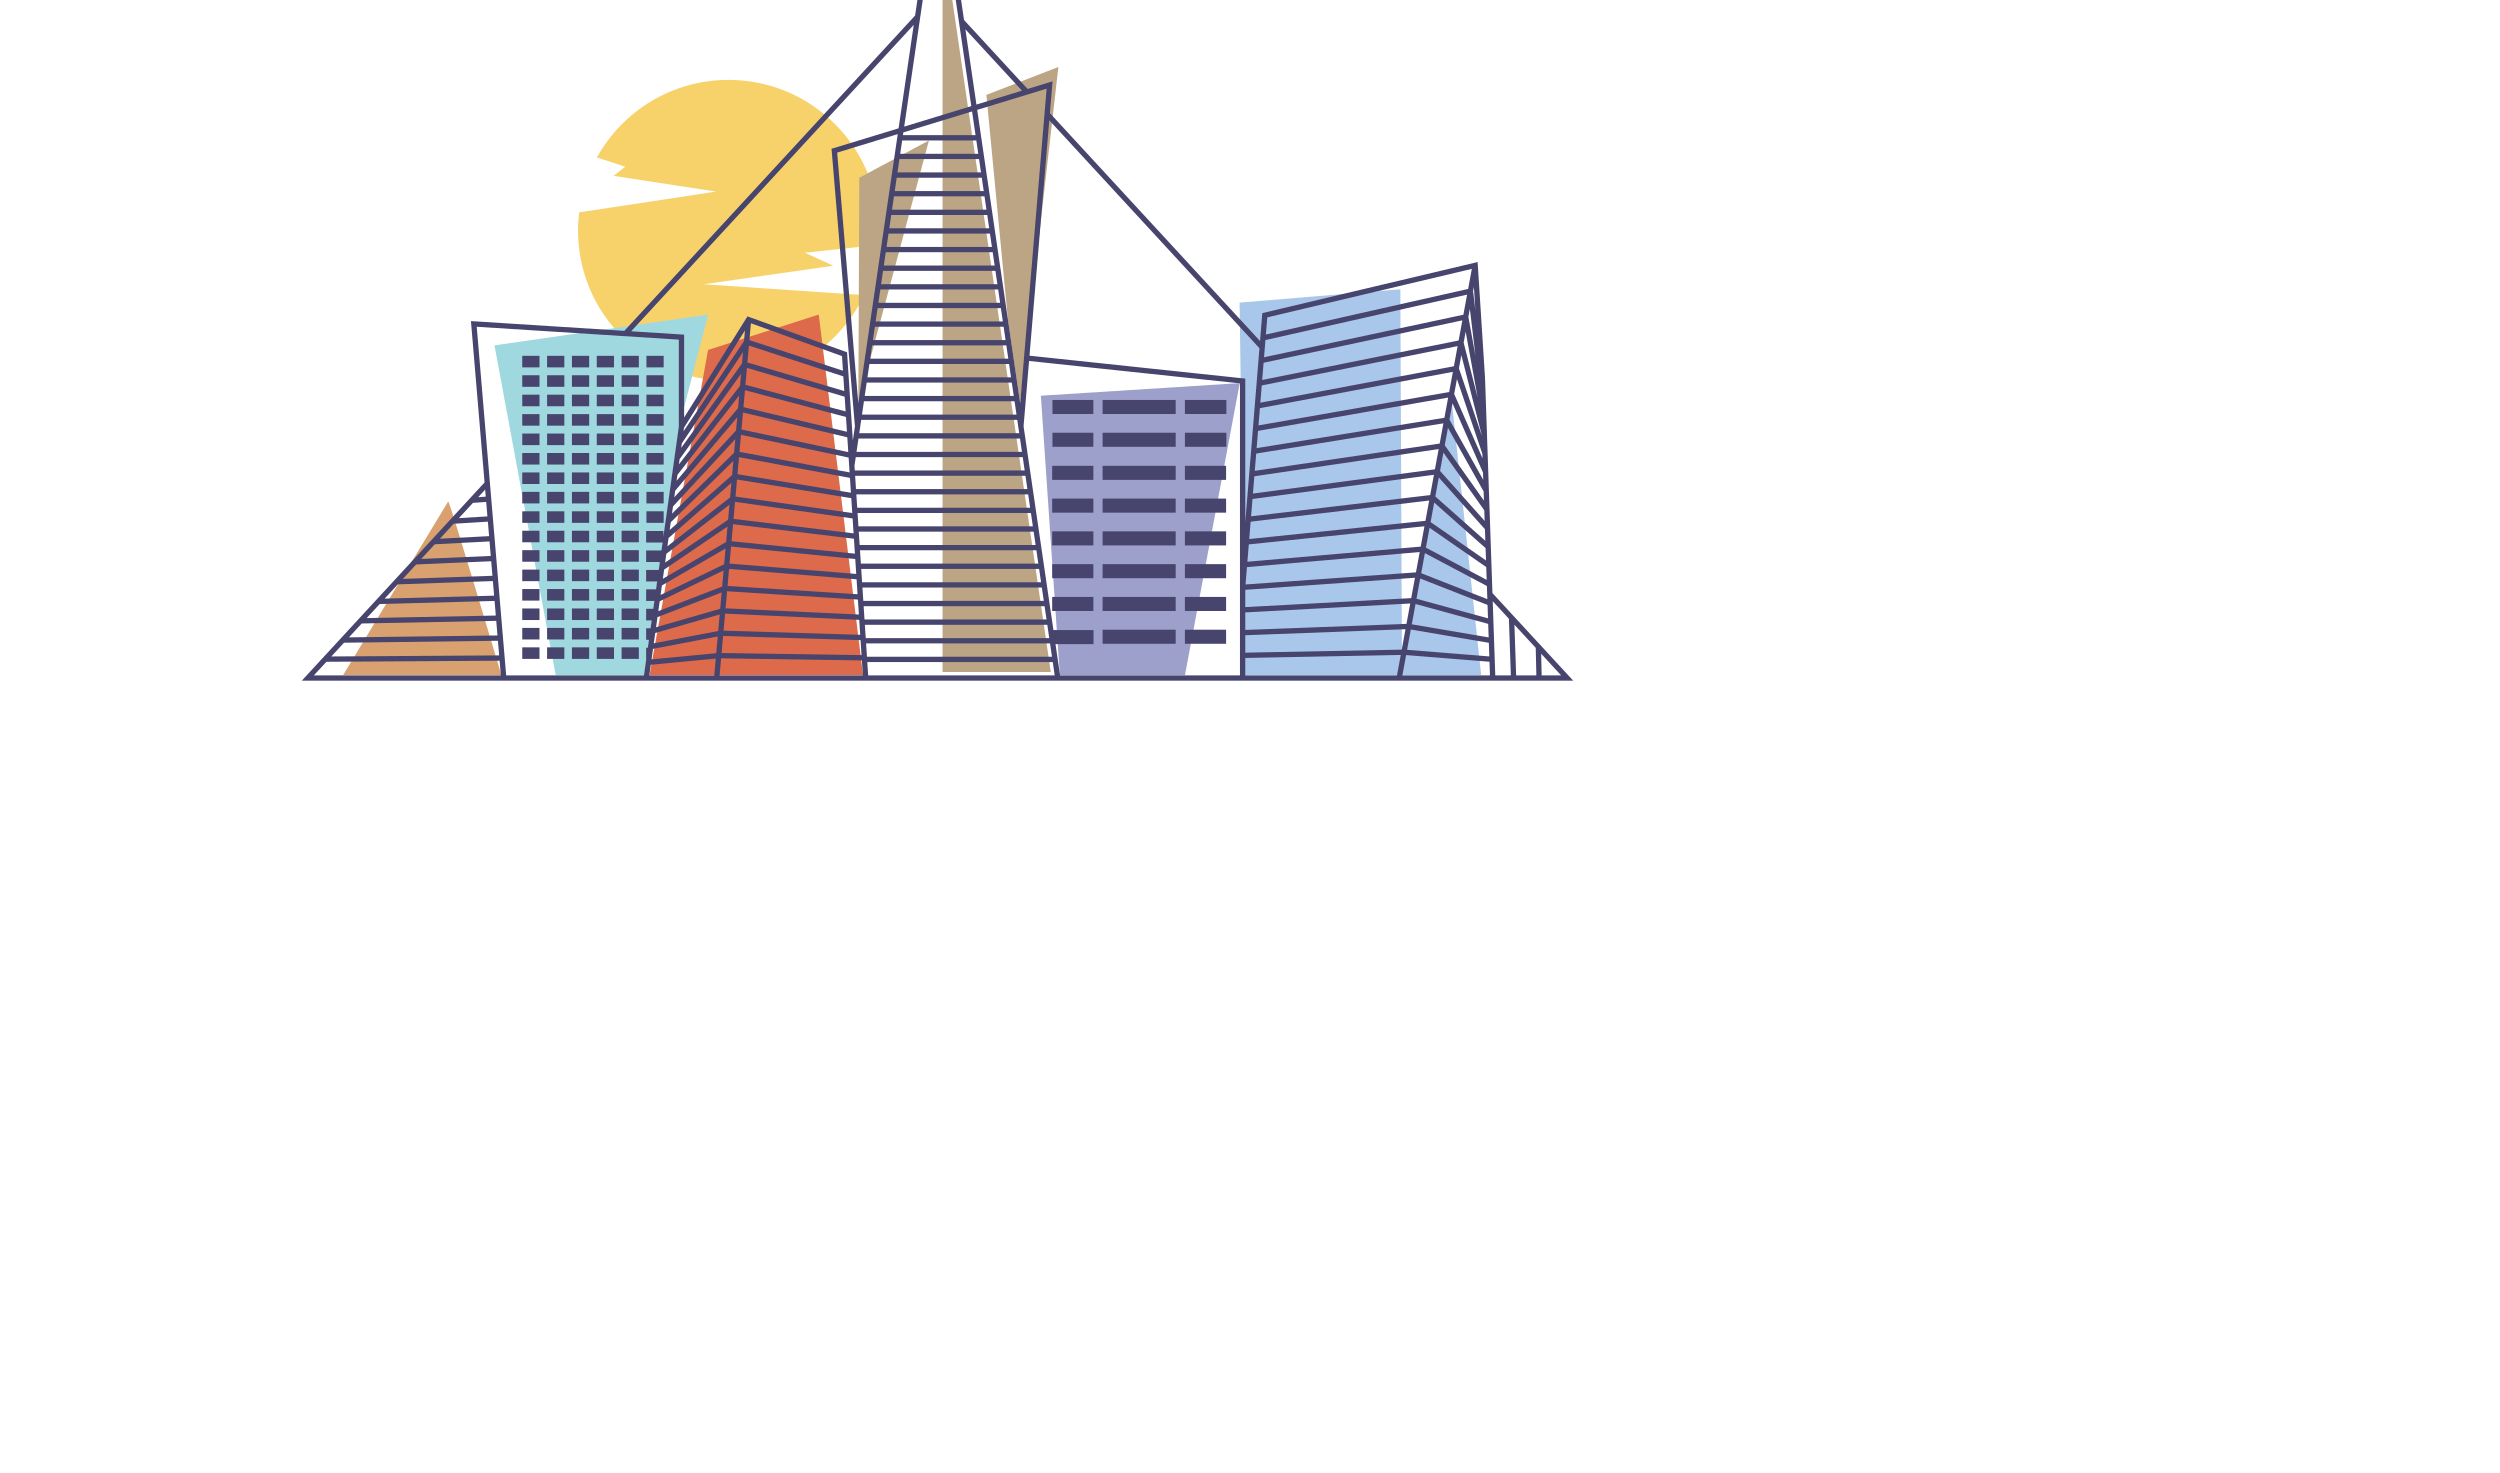 <?xml version="1.0" encoding="UTF-8" standalone="no" ?>
<!DOCTYPE svg PUBLIC "-//W3C//DTD SVG 1.1//EN" "http://www.w3.org/Graphics/SVG/1.1/DTD/svg11.dtd">
<svg xmlns="http://www.w3.org/2000/svg" xmlns:xlink="http://www.w3.org/1999/xlink" viewBox="220 270 1120 660" preserveAspectRatio="xMinYMid meet" xml:space="preserve">
<desc>Created with Fabric.js 5.3.0</desc>
<defs>
</defs>
<g transform="matrix(1.921 0 0 1.921 640 398.105)" id="logo-logo"  >
<g style=""  paint-order="stroke"   >
		<g transform="matrix(0.41 0 0 -0.41 -48.746 -12.964)"  >
<path style="stroke: none; stroke-width: 1; stroke-dasharray: none; stroke-linecap: butt; stroke-dashoffset: 0; stroke-linejoin: miter; stroke-miterlimit: 4; fill: rgb(247,210,107); fill-rule: nonzero; opacity: 1;"  paint-order="stroke"  transform=" translate(-14.097, -30.657)" d="M 0 0 L 73.75 10.543 L 57.504 17.94 L 99.274 22.404 C 99.534 25.122 99.691 27.871 99.691 30.657 C 99.691 77.929 61.369 116.251 14.097 116.251 C -18.128 116.251 -46.165 98.425 -60.767 72.114 L -44.628 66.865 L -51.259 61.654 L 6.988 52.709 L -70.829 40.898 C -71.23 37.534 -71.498 34.129 -71.498 30.657 C -71.498 -16.616 -33.176 -54.937 14.097 -54.937 C 48.156 -54.937 77.481 -34.994 91.263 -6.192 z" stroke-linecap="round" />
</g>
		<g transform="matrix(0.41 0 0 -0.41 -10.23 -3.286)"  >
<path style="stroke: none; stroke-width: 1; stroke-dasharray: none; stroke-linecap: butt; stroke-dashoffset: 0; stroke-linejoin: miter; stroke-miterlimit: 4; fill: rgb(188,165,132); fill-rule: nonzero; opacity: 1;"  paint-order="stroke"  transform=" translate(-20.076, -74.734)" d="M 0 0 L 0.549 128.276 L 40.152 149.468 z" stroke-linecap="round" />
</g>
		<g transform="matrix(0.41 0 0 -0.41 -120.165 70.51)"  >
<path style="stroke: none; stroke-width: 1; stroke-dasharray: none; stroke-linecap: butt; stroke-dashoffset: 0; stroke-linejoin: miter; stroke-miterlimit: 4; fill: rgb(216,161,111); fill-rule: nonzero; opacity: 1;"  paint-order="stroke"  transform=" translate(-45.016, -49.362)" d="M 0 0 L 90.032 0 C 90.032 0 60.442 99.72 59.768 98.716 C 59.094 97.711 0 0 0 0" stroke-linecap="round" />
</g>
		<g transform="matrix(0.41 0 0 -0.41 19.794 -11.854)"  >
<path style="stroke: none; stroke-width: 1; stroke-dasharray: none; stroke-linecap: butt; stroke-dashoffset: 0; stroke-linejoin: miter; stroke-miterlimit: 4; fill: rgb(188,165,132); fill-rule: nonzero; opacity: 1;"  paint-order="stroke"  transform=" translate(-1.296, -95.639)" d="M 0 0 L 21.775 191.279 L -19.182 175.412 L -6.828 46.595 Z" stroke-linecap="round" />
</g>
		<g transform="matrix(0.41 0 0 -0.41 89.386 45.775)"  >
<path style="stroke: none; stroke-width: 1; stroke-dasharray: none; stroke-linecap: butt; stroke-dashoffset: 0; stroke-linejoin: miter; stroke-miterlimit: 4; fill: rgb(169,199,234); fill-rule: nonzero; opacity: 1;"  paint-order="stroke"  transform=" translate(46.194, -109.751)" d="M 0 0 L -0.929 219.503 L -92.387 211.924 L -89.37 0 Z" stroke-linecap="round" />
</g>
		<g transform="matrix(0.41 0 0 -0.41 117.545 59.03)"  >
<path style="stroke: none; stroke-width: 1; stroke-dasharray: none; stroke-linecap: butt; stroke-dashoffset: 0; stroke-linejoin: miter; stroke-miterlimit: 4; fill: rgb(169,199,234); fill-rule: nonzero; opacity: 1;"  paint-order="stroke"  transform=" translate(-22.558, -77.388)" d="M 0 0 L 28.493 154.777 L 45.116 0 Z" stroke-linecap="round" />
</g>
		<g transform="matrix(0.41 0 0 -0.41 -78.396 48.721)"  >
<path style="stroke: none; stroke-width: 1; stroke-dasharray: none; stroke-linecap: butt; stroke-dashoffset: 0; stroke-linejoin: miter; stroke-miterlimit: 4; fill: rgb(160,216,224); fill-rule: nonzero; opacity: 1;"  paint-order="stroke"  transform=" translate(44.274, 38.983)" d="M 0 0 L 16.518 63.576 L -105.067 46.063 L -70.256 -141.541 L -19.835 -141.541 z" stroke-linecap="round" />
</g>
		<g transform="matrix(0.41 0 0 -0.41 47.296 56.71)"  >
<path style="stroke: none; stroke-width: 1; stroke-dasharray: none; stroke-linecap: butt; stroke-dashoffset: 0; stroke-linejoin: miter; stroke-miterlimit: 4; fill: rgb(158,160,204); fill-rule: nonzero; opacity: 1;"  paint-order="stroke"  transform=" translate(56.57, 83.053)" d="M 0 0 L -113.14 -7.164 L -102.327 -166.106 L -31.164 -166.106 z" stroke-linecap="round" />
</g>
		<g transform="matrix(0.41 0 0 -0.41 -42.265 48.721)"  >
<path style="stroke: none; stroke-width: 1; stroke-dasharray: none; stroke-linecap: butt; stroke-dashoffset: 0; stroke-linejoin: miter; stroke-miterlimit: 4; fill: rgb(221,106,75); fill-rule: nonzero; opacity: 1;"  paint-order="stroke"  transform=" translate(35.546, 102.558)" d="M 0 0 L -62.97 -20.13 L -96.277 -205.117 L 25.185 -205.117 Z" stroke-linecap="round" />
</g>
		<g transform="matrix(0.41 0 0 -0.41 13.795 3.912)"  >
<path style="stroke: none; stroke-width: 1; stroke-dasharray: none; stroke-linecap: butt; stroke-dashoffset: 0; stroke-linejoin: miter; stroke-miterlimit: 4; fill: rgb(188,165,132); fill-rule: nonzero; opacity: 1;"  paint-order="stroke"  transform=" translate(-30.782, -210.056)" d="M 0 0 L 0 420.112 L 61.564 0 Z" stroke-linecap="round" />
</g>
		<g transform="matrix(0.41 0 0 -0.41 47.024 66.519)"  >
<path style="stroke: none; stroke-width: 1; stroke-dasharray: none; stroke-linecap: butt; stroke-dashoffset: 0; stroke-linejoin: miter; stroke-miterlimit: 4; fill: rgb(71,68,109); fill-rule: nonzero; opacity: 1;"  paint-order="stroke"  transform=" translate(-614.812, -337.59)" d="M 635.603 341.591 L 594.02 341.591 L 594.02 333.589 L 635.603 333.589 z" stroke-linecap="round" />
</g>
		<g transform="matrix(0.41 0 0 -0.41 62.5 66.519)"  >
<path style="stroke: none; stroke-width: 1; stroke-dasharray: none; stroke-linecap: butt; stroke-dashoffset: 0; stroke-linejoin: miter; stroke-miterlimit: 4; fill: rgb(71,68,109); fill-rule: nonzero; opacity: 1;"  paint-order="stroke"  transform=" translate(-652.598, -337.59)" d="M 664.314 341.591 L 640.882 341.591 L 640.882 333.589 L 664.314 333.589 z" stroke-linecap="round" />
</g>
		<g transform="matrix(0.41 0 0 -0.41 62.5 74.164)"  >
<path style="stroke: none; stroke-width: 1; stroke-dasharray: none; stroke-linecap: butt; stroke-dashoffset: 0; stroke-linejoin: miter; stroke-miterlimit: 4; fill: rgb(71,68,109); fill-rule: nonzero; opacity: 1;"  paint-order="stroke"  transform=" translate(-652.598, -318.925)" d="M 664.314 322.926 L 640.882 322.926 L 640.882 314.924 L 664.314 314.924 z" stroke-linecap="round" />
</g>
		<g transform="matrix(0.41 0 0 -0.41 47.024 35.87)"  >
<path style="stroke: none; stroke-width: 1; stroke-dasharray: none; stroke-linecap: butt; stroke-dashoffset: 0; stroke-linejoin: miter; stroke-miterlimit: 4; fill: rgb(71,68,109); fill-rule: nonzero; opacity: 1;"  paint-order="stroke"  transform=" translate(-614.812, -412.421)" d="M 635.603 416.422 L 594.02 416.422 L 594.02 408.42 L 635.603 408.42 z" stroke-linecap="round" />
</g>
		<g transform="matrix(0.41 0 0 -0.41 47.024 43.585)"  >
<path style="stroke: none; stroke-width: 1; stroke-dasharray: none; stroke-linecap: butt; stroke-dashoffset: 0; stroke-linejoin: miter; stroke-miterlimit: 4; fill: rgb(71,68,109); fill-rule: nonzero; opacity: 1;"  paint-order="stroke"  transform=" translate(-614.812, -393.585)" d="M 635.603 397.586 L 594.02 397.586 L 594.02 389.584 L 635.603 389.584 z" stroke-linecap="round" />
</g>
		<g transform="matrix(0.41 0 0 -0.41 47.024 51.23)"  >
<path style="stroke: none; stroke-width: 1; stroke-dasharray: none; stroke-linecap: butt; stroke-dashoffset: 0; stroke-linejoin: miter; stroke-miterlimit: 4; fill: rgb(71,68,109); fill-rule: nonzero; opacity: 1;"  paint-order="stroke"  transform=" translate(-614.812, -374.92)" d="M 635.603 378.921 L 594.02 378.921 L 594.02 370.919 L 635.603 370.919 z" stroke-linecap="round" />
</g>
		<g transform="matrix(0.41 0 0 -0.41 47.024 58.874)"  >
<path style="stroke: none; stroke-width: 1; stroke-dasharray: none; stroke-linecap: butt; stroke-dashoffset: 0; stroke-linejoin: miter; stroke-miterlimit: 4; fill: rgb(71,68,109); fill-rule: nonzero; opacity: 1;"  paint-order="stroke"  transform=" translate(-614.812, -356.255)" d="M 635.603 360.256 L 594.02 360.256 L 594.02 352.254 L 635.603 352.254 z" stroke-linecap="round" />
</g>
		<g transform="matrix(0.41 0 0 -0.41 47.024 74.164)"  >
<path style="stroke: none; stroke-width: 1; stroke-dasharray: none; stroke-linecap: butt; stroke-dashoffset: 0; stroke-linejoin: miter; stroke-miterlimit: 4; fill: rgb(71,68,109); fill-rule: nonzero; opacity: 1;"  paint-order="stroke"  transform=" translate(-614.812, -318.925)" d="M 635.603 322.926 L 594.02 322.926 L 594.02 314.924 L 635.603 314.924 z" stroke-linecap="round" />
</g>
		<g transform="matrix(0.41 0 0 -0.41 47.024 81.809)"  >
<path style="stroke: none; stroke-width: 1; stroke-dasharray: none; stroke-linecap: butt; stroke-dashoffset: 0; stroke-linejoin: miter; stroke-miterlimit: 4; fill: rgb(71,68,109); fill-rule: nonzero; opacity: 1;"  paint-order="stroke"  transform=" translate(-614.812, -300.26)" d="M 635.603 304.261 L 594.02 304.261 L 594.02 296.259 L 635.603 296.259 z" stroke-linecap="round" />
</g>
		<g transform="matrix(0.41 0 0 -0.41 62.5 43.585)"  >
<path style="stroke: none; stroke-width: 1; stroke-dasharray: none; stroke-linecap: butt; stroke-dashoffset: 0; stroke-linejoin: miter; stroke-miterlimit: 4; fill: rgb(71,68,109); fill-rule: nonzero; opacity: 1;"  paint-order="stroke"  transform=" translate(-652.598, -393.585)" d="M 664.314 397.586 L 640.882 397.586 L 640.882 389.584 L 664.314 389.584 z" stroke-linecap="round" />
</g>
		<g transform="matrix(0.41 0 0 -0.41 62.5 58.874)"  >
<path style="stroke: none; stroke-width: 1; stroke-dasharray: none; stroke-linecap: butt; stroke-dashoffset: 0; stroke-linejoin: miter; stroke-miterlimit: 4; fill: rgb(71,68,109); fill-rule: nonzero; opacity: 1;"  paint-order="stroke"  transform=" translate(-652.598, -356.255)" d="M 664.314 360.256 L 640.882 360.256 L 640.882 352.254 L 664.314 352.254 z" stroke-linecap="round" />
</g>
		<g transform="matrix(0.41 0 0 -0.41 62.5 51.23)"  >
<path style="stroke: none; stroke-width: 1; stroke-dasharray: none; stroke-linecap: butt; stroke-dashoffset: 0; stroke-linejoin: miter; stroke-miterlimit: 4; fill: rgb(71,68,109); fill-rule: nonzero; opacity: 1;"  paint-order="stroke"  transform=" translate(-652.598, -374.92)" d="M 664.314 378.921 L 640.882 378.921 L 640.882 370.919 L 664.314 370.919 z" stroke-linecap="round" />
</g>
		<g transform="matrix(0.41 0 0 -0.41 31.547 74.164)"  >
<path style="stroke: none; stroke-width: 1; stroke-dasharray: none; stroke-linecap: butt; stroke-dashoffset: 0; stroke-linejoin: miter; stroke-miterlimit: 4; fill: rgb(71,68,109); fill-rule: nonzero; opacity: 1;"  paint-order="stroke"  transform=" translate(-577.023, -318.925)" d="M 588.739 322.926 L 565.307 322.926 L 565.307 314.924 L 588.739 314.924 z" stroke-linecap="round" />
</g>
		<g transform="matrix(0.41 0 0 -0.41 31.547 58.874)"  >
<path style="stroke: none; stroke-width: 1; stroke-dasharray: none; stroke-linecap: butt; stroke-dashoffset: 0; stroke-linejoin: miter; stroke-miterlimit: 4; fill: rgb(71,68,109); fill-rule: nonzero; opacity: 1;"  paint-order="stroke"  transform=" translate(-577.023, -356.255)" d="M 588.739 360.256 L 565.307 360.256 L 565.307 352.254 L 588.739 352.254 z" stroke-linecap="round" />
</g>
		<g transform="matrix(0.41 0 0 -0.41 47.024 28.225)"  >
<path style="stroke: none; stroke-width: 1; stroke-dasharray: none; stroke-linecap: butt; stroke-dashoffset: 0; stroke-linejoin: miter; stroke-miterlimit: 4; fill: rgb(71,68,109); fill-rule: nonzero; opacity: 1;"  paint-order="stroke"  transform=" translate(-614.812, -431.086)" d="M 635.603 435.087 L 594.02 435.087 L 594.02 427.085 L 635.603 427.085 z" stroke-linecap="round" />
</g>
		<g transform="matrix(0.41 0 0 -0.41 31.547 66.519)"  >
<path style="stroke: none; stroke-width: 1; stroke-dasharray: none; stroke-linecap: butt; stroke-dashoffset: 0; stroke-linejoin: miter; stroke-miterlimit: 4; fill: rgb(71,68,109); fill-rule: nonzero; opacity: 1;"  paint-order="stroke"  transform=" translate(-577.023, -337.59)" d="M 588.739 341.591 L 565.307 341.591 L 565.307 333.589 L 588.739 333.589 z" stroke-linecap="round" />
</g>
		<g transform="matrix(0.41 0 0 -0.41 31.547 51.23)"  >
<path style="stroke: none; stroke-width: 1; stroke-dasharray: none; stroke-linecap: butt; stroke-dashoffset: 0; stroke-linejoin: miter; stroke-miterlimit: 4; fill: rgb(71,68,109); fill-rule: nonzero; opacity: 1;"  paint-order="stroke"  transform=" translate(-577.023, -374.92)" d="M 588.739 378.921 L 565.307 378.921 L 565.307 370.919 L 588.739 370.919 z" stroke-linecap="round" />
</g>
		<g transform="matrix(0.41 0 0 -0.41 31.547 43.585)"  >
<path style="stroke: none; stroke-width: 1; stroke-dasharray: none; stroke-linecap: butt; stroke-dashoffset: 0; stroke-linejoin: miter; stroke-miterlimit: 4; fill: rgb(71,68,109); fill-rule: nonzero; opacity: 1;"  paint-order="stroke"  transform=" translate(-577.023, -393.585)" d="M 588.739 397.586 L 565.307 397.586 L 565.307 389.584 L 588.739 389.584 z" stroke-linecap="round" />
</g>
		<g transform="matrix(0.41 0 0 -0.41 31.58 28.225)"  >
<path style="stroke: none; stroke-width: 1; stroke-dasharray: none; stroke-linecap: butt; stroke-dashoffset: 0; stroke-linejoin: miter; stroke-miterlimit: 4; fill: rgb(71,68,109); fill-rule: nonzero; opacity: 1;"  paint-order="stroke"  transform=" translate(-577.106, -431.086)" d="M 588.739 435.087 L 565.472 435.087 L 565.472 427.085 L 588.739 427.085 z" stroke-linecap="round" />
</g>
		<g transform="matrix(0.41 0 0 -0.41 31.58 35.87)"  >
<path style="stroke: none; stroke-width: 1; stroke-dasharray: none; stroke-linecap: butt; stroke-dashoffset: 0; stroke-linejoin: miter; stroke-miterlimit: 4; fill: rgb(71,68,109); fill-rule: nonzero; opacity: 1;"  paint-order="stroke"  transform=" translate(-577.106, -412.421)" d="M 588.739 416.422 L 565.472 416.422 L 565.472 408.42 L 588.739 408.42 z" stroke-linecap="round" />
</g>
		<g transform="matrix(0.41 0 0 -0.41 62.5 81.809)"  >
<path style="stroke: none; stroke-width: 1; stroke-dasharray: none; stroke-linecap: butt; stroke-dashoffset: 0; stroke-linejoin: miter; stroke-miterlimit: 4; fill: rgb(71,68,109); fill-rule: nonzero; opacity: 1;"  paint-order="stroke"  transform=" translate(-652.598, -300.26)" d="M 664.314 304.261 L 640.882 304.261 L 640.882 296.259 L 664.314 296.259 z" stroke-linecap="round" />
</g>
		<g transform="matrix(0.41 0 0 -0.41 62.534 28.225)"  >
<path style="stroke: none; stroke-width: 1; stroke-dasharray: none; stroke-linecap: butt; stroke-dashoffset: 0; stroke-linejoin: miter; stroke-miterlimit: 4; fill: rgb(71,68,109); fill-rule: nonzero; opacity: 1;"  paint-order="stroke"  transform=" translate(-652.681, -431.086)" d="M 664.479 435.087 L 640.882 435.087 L 640.882 427.085 L 664.479 427.085 z" stroke-linecap="round" />
</g>
		<g transform="matrix(0.41 0 0 -0.41 62.534 35.87)"  >
<path style="stroke: none; stroke-width: 1; stroke-dasharray: none; stroke-linecap: butt; stroke-dashoffset: 0; stroke-linejoin: miter; stroke-miterlimit: 4; fill: rgb(71,68,109); fill-rule: nonzero; opacity: 1;"  paint-order="stroke"  transform=" translate(-652.681, -412.421)" d="M 664.479 416.422 L 640.882 416.422 L 640.882 408.42 L 664.479 408.42 z" stroke-linecap="round" />
</g>
		<g transform="matrix(0.41 0 0 -0.41 -94.83 26.707)"  >
<path style="stroke: none; stroke-width: 1; stroke-dasharray: none; stroke-linecap: butt; stroke-dashoffset: 0; stroke-linejoin: miter; stroke-miterlimit: 4; fill: rgb(71,68,109); fill-rule: nonzero; opacity: 1;"  paint-order="stroke"  transform=" translate(-268.468, -434.793)" d="M 263.566 431.506 L 273.371 431.506 L 273.371 438.08 L 263.566 438.08 z" stroke-linecap="round" />
</g>
		<g transform="matrix(0.41 0 0 -0.41 -94.83 17.642)"  >
<path style="stroke: none; stroke-width: 1; stroke-dasharray: none; stroke-linecap: butt; stroke-dashoffset: 0; stroke-linejoin: miter; stroke-miterlimit: 4; fill: rgb(71,68,109); fill-rule: nonzero; opacity: 1;"  paint-order="stroke"  transform=" translate(-268.468, -456.926)" d="M 263.566 453.639 L 273.371 453.639 L 273.371 460.213 L 263.566 460.213 z" stroke-linecap="round" />
</g>
		<g transform="matrix(0.41 0 0 -0.41 -94.83 22.175)"  >
<path style="stroke: none; stroke-width: 1; stroke-dasharray: none; stroke-linecap: butt; stroke-dashoffset: 0; stroke-linejoin: miter; stroke-miterlimit: 4; fill: rgb(71,68,109); fill-rule: nonzero; opacity: 1;"  paint-order="stroke"  transform=" translate(-268.468, -445.859)" d="M 263.566 442.572 L 273.371 442.572 L 273.371 449.146 L 263.566 449.146 z" stroke-linecap="round" />
</g>
		<g transform="matrix(0.41 0 0 -0.41 -89.038 85.629)"  >
<path style="stroke: none; stroke-width: 1; stroke-dasharray: none; stroke-linecap: butt; stroke-dashoffset: 0; stroke-linejoin: miter; stroke-miterlimit: 4; fill: rgb(71,68,109); fill-rule: nonzero; opacity: 1;"  paint-order="stroke"  transform=" translate(-282.61, -290.933)" d="M 277.707 287.646 L 287.512 287.646 L 287.512 294.22 L 277.707 294.22 z" stroke-linecap="round" />
</g>
		<g transform="matrix(0.41 0 0 -0.41 -89.038 81.096)"  >
<path style="stroke: none; stroke-width: 1; stroke-dasharray: none; stroke-linecap: butt; stroke-dashoffset: 0; stroke-linejoin: miter; stroke-miterlimit: 4; fill: rgb(71,68,109); fill-rule: nonzero; opacity: 1;"  paint-order="stroke"  transform=" translate(-282.61, -301.999)" d="M 277.707 298.712 L 287.512 298.712 L 287.512 305.286 L 277.707 305.286 z" stroke-linecap="round" />
</g>
		<g transform="matrix(0.41 0 0 -0.41 -94.83 31.24)"  >
<path style="stroke: none; stroke-width: 1; stroke-dasharray: none; stroke-linecap: butt; stroke-dashoffset: 0; stroke-linejoin: miter; stroke-miterlimit: 4; fill: rgb(71,68,109); fill-rule: nonzero; opacity: 1;"  paint-order="stroke"  transform=" translate(-268.468, -423.727)" d="M 263.566 420.44 L 273.371 420.44 L 273.371 427.014 L 263.566 427.014 z" stroke-linecap="round" />
</g>
		<g transform="matrix(0.41 0 0 -0.41 -94.83 49.369)"  >
<path style="stroke: none; stroke-width: 1; stroke-dasharray: none; stroke-linecap: butt; stroke-dashoffset: 0; stroke-linejoin: miter; stroke-miterlimit: 4; fill: rgb(71,68,109); fill-rule: nonzero; opacity: 1;"  paint-order="stroke"  transform=" translate(-268.468, -379.462)" d="M 263.566 376.175 L 273.371 376.175 L 273.371 382.749 L 263.566 382.749 z" stroke-linecap="round" />
</g>
		<g transform="matrix(0.41 0 0 -0.41 -94.83 44.837)"  >
<path style="stroke: none; stroke-width: 1; stroke-dasharray: none; stroke-linecap: butt; stroke-dashoffset: 0; stroke-linejoin: miter; stroke-miterlimit: 4; fill: rgb(71,68,109); fill-rule: nonzero; opacity: 1;"  paint-order="stroke"  transform=" translate(-268.468, -390.528)" d="M 263.566 387.241 L 273.371 387.241 L 273.371 393.815 L 263.566 393.815 z" stroke-linecap="round" />
</g>
		<g transform="matrix(0.41 0 0 -0.41 -89.038 76.564)"  >
<path style="stroke: none; stroke-width: 1; stroke-dasharray: none; stroke-linecap: butt; stroke-dashoffset: 0; stroke-linejoin: miter; stroke-miterlimit: 4; fill: rgb(71,68,109); fill-rule: nonzero; opacity: 1;"  paint-order="stroke"  transform=" translate(-282.61, -313.065)" d="M 277.707 309.778 L 287.512 309.778 L 287.512 316.352 L 277.707 316.352 z" stroke-linecap="round" />
</g>
		<g transform="matrix(0.41 0 0 -0.41 -94.83 40.304)"  >
<path style="stroke: none; stroke-width: 1; stroke-dasharray: none; stroke-linecap: butt; stroke-dashoffset: 0; stroke-linejoin: miter; stroke-miterlimit: 4; fill: rgb(71,68,109); fill-rule: nonzero; opacity: 1;"  paint-order="stroke"  transform=" translate(-268.468, -401.595)" d="M 263.566 398.308 L 273.371 398.308 L 273.371 404.882 L 263.566 404.882 z" stroke-linecap="round" />
</g>
		<g transform="matrix(0.41 0 0 -0.41 -94.83 35.772)"  >
<path style="stroke: none; stroke-width: 1; stroke-dasharray: none; stroke-linecap: butt; stroke-dashoffset: 0; stroke-linejoin: miter; stroke-miterlimit: 4; fill: rgb(71,68,109); fill-rule: nonzero; opacity: 1;"  paint-order="stroke"  transform=" translate(-268.468, -412.66)" d="M 263.566 409.373 L 273.371 409.373 L 273.371 415.948 L 263.566 415.948 z" stroke-linecap="round" />
</g>
		<g transform="matrix(0.41 0 0 -0.41 -89.038 49.369)"  >
<path style="stroke: none; stroke-width: 1; stroke-dasharray: none; stroke-linecap: butt; stroke-dashoffset: 0; stroke-linejoin: miter; stroke-miterlimit: 4; fill: rgb(71,68,109); fill-rule: nonzero; opacity: 1;"  paint-order="stroke"  transform=" translate(-282.61, -379.462)" d="M 277.707 376.175 L 287.512 376.175 L 287.512 382.749 L 277.707 382.749 z" stroke-linecap="round" />
</g>
		<g transform="matrix(0.41 0 0 -0.41 -89.038 35.772)"  >
<path style="stroke: none; stroke-width: 1; stroke-dasharray: none; stroke-linecap: butt; stroke-dashoffset: 0; stroke-linejoin: miter; stroke-miterlimit: 4; fill: rgb(71,68,109); fill-rule: nonzero; opacity: 1;"  paint-order="stroke"  transform=" translate(-282.61, -412.66)" d="M 277.707 409.373 L 287.512 409.373 L 287.512 415.948 L 277.707 415.948 z" stroke-linecap="round" />
</g>
		<g transform="matrix(0.41 0 0 -0.41 -89.038 31.24)"  >
<path style="stroke: none; stroke-width: 1; stroke-dasharray: none; stroke-linecap: butt; stroke-dashoffset: 0; stroke-linejoin: miter; stroke-miterlimit: 4; fill: rgb(71,68,109); fill-rule: nonzero; opacity: 1;"  paint-order="stroke"  transform=" translate(-282.61, -423.727)" d="M 277.707 420.44 L 287.512 420.44 L 287.512 427.014 L 277.707 427.014 z" stroke-linecap="round" />
</g>
		<g transform="matrix(0.41 0 0 -0.41 -89.038 44.837)"  >
<path style="stroke: none; stroke-width: 1; stroke-dasharray: none; stroke-linecap: butt; stroke-dashoffset: 0; stroke-linejoin: miter; stroke-miterlimit: 4; fill: rgb(71,68,109); fill-rule: nonzero; opacity: 1;"  paint-order="stroke"  transform=" translate(-282.61, -390.528)" d="M 277.707 387.241 L 287.512 387.241 L 287.512 393.815 L 277.707 393.815 z" stroke-linecap="round" />
</g>
		<g transform="matrix(0.41 0 0 -0.41 -89.038 22.175)"  >
<path style="stroke: none; stroke-width: 1; stroke-dasharray: none; stroke-linecap: butt; stroke-dashoffset: 0; stroke-linejoin: miter; stroke-miterlimit: 4; fill: rgb(71,68,109); fill-rule: nonzero; opacity: 1;"  paint-order="stroke"  transform=" translate(-282.61, -445.859)" d="M 277.707 442.572 L 287.512 442.572 L 287.512 449.146 L 277.707 449.146 z" stroke-linecap="round" />
</g>
		<g transform="matrix(0.41 0 0 -0.41 -89.038 72.032)"  >
<path style="stroke: none; stroke-width: 1; stroke-dasharray: none; stroke-linecap: butt; stroke-dashoffset: 0; stroke-linejoin: miter; stroke-miterlimit: 4; fill: rgb(71,68,109); fill-rule: nonzero; opacity: 1;"  paint-order="stroke"  transform=" translate(-282.61, -324.131)" d="M 277.707 320.844 L 287.512 320.844 L 287.512 327.418 L 277.707 327.418 z" stroke-linecap="round" />
</g>
		<g transform="matrix(0.41 0 0 -0.41 -89.038 26.707)"  >
<path style="stroke: none; stroke-width: 1; stroke-dasharray: none; stroke-linecap: butt; stroke-dashoffset: 0; stroke-linejoin: miter; stroke-miterlimit: 4; fill: rgb(71,68,109); fill-rule: nonzero; opacity: 1;"  paint-order="stroke"  transform=" translate(-282.61, -434.793)" d="M 277.707 431.506 L 287.512 431.506 L 287.512 438.08 L 277.707 438.08 z" stroke-linecap="round" />
</g>
		<g transform="matrix(0.41 0 0 -0.41 -89.038 67.499)"  >
<path style="stroke: none; stroke-width: 1; stroke-dasharray: none; stroke-linecap: butt; stroke-dashoffset: 0; stroke-linejoin: miter; stroke-miterlimit: 4; fill: rgb(71,68,109); fill-rule: nonzero; opacity: 1;"  paint-order="stroke"  transform=" translate(-282.61, -335.197)" d="M 277.707 331.91 L 287.512 331.91 L 287.512 338.484 L 277.707 338.484 z" stroke-linecap="round" />
</g>
		<g transform="matrix(0.41 0 0 -0.41 -94.83 53.902)"  >
<path style="stroke: none; stroke-width: 1; stroke-dasharray: none; stroke-linecap: butt; stroke-dashoffset: 0; stroke-linejoin: miter; stroke-miterlimit: 4; fill: rgb(71,68,109); fill-rule: nonzero; opacity: 1;"  paint-order="stroke"  transform=" translate(-268.468, -368.396)" d="M 263.566 365.109 L 273.371 365.109 L 273.371 371.683 L 263.566 371.683 z" stroke-linecap="round" />
</g>
		<g transform="matrix(0.41 0 0 -0.41 -89.038 62.966)"  >
<path style="stroke: none; stroke-width: 1; stroke-dasharray: none; stroke-linecap: butt; stroke-dashoffset: 0; stroke-linejoin: miter; stroke-miterlimit: 4; fill: rgb(71,68,109); fill-rule: nonzero; opacity: 1;"  paint-order="stroke"  transform=" translate(-282.61, -346.264)" d="M 277.707 342.977 L 287.512 342.977 L 287.512 349.551 L 277.707 349.551 z" stroke-linecap="round" />
</g>
		<g transform="matrix(0.41 0 0 -0.41 -89.038 53.902)"  >
<path style="stroke: none; stroke-width: 1; stroke-dasharray: none; stroke-linecap: butt; stroke-dashoffset: 0; stroke-linejoin: miter; stroke-miterlimit: 4; fill: rgb(71,68,109); fill-rule: nonzero; opacity: 1;"  paint-order="stroke"  transform=" translate(-282.61, -368.396)" d="M 277.707 365.109 L 287.512 365.109 L 287.512 371.683 L 277.707 371.683 z" stroke-linecap="round" />
</g>
		<g transform="matrix(0.41 0 0 -0.41 -89.038 58.434)"  >
<path style="stroke: none; stroke-width: 1; stroke-dasharray: none; stroke-linecap: butt; stroke-dashoffset: 0; stroke-linejoin: miter; stroke-miterlimit: 4; fill: rgb(71,68,109); fill-rule: nonzero; opacity: 1;"  paint-order="stroke"  transform=" translate(-282.61, -357.33)" d="M 277.707 354.043 L 287.512 354.043 L 287.512 360.617 L 277.707 360.617 z" stroke-linecap="round" />
</g>
		<g transform="matrix(0.41 0 0 -0.41 -94.83 81.096)"  >
<path style="stroke: none; stroke-width: 1; stroke-dasharray: none; stroke-linecap: butt; stroke-dashoffset: 0; stroke-linejoin: miter; stroke-miterlimit: 4; fill: rgb(71,68,109); fill-rule: nonzero; opacity: 1;"  paint-order="stroke"  transform=" translate(-268.468, -301.999)" d="M 263.566 298.712 L 273.371 298.712 L 273.371 305.286 L 263.566 305.286 z" stroke-linecap="round" />
</g>
		<g transform="matrix(0.41 0 0 -0.41 -65.871 49.369)"  >
<path style="stroke: none; stroke-width: 1; stroke-dasharray: none; stroke-linecap: butt; stroke-dashoffset: 0; stroke-linejoin: miter; stroke-miterlimit: 4; fill: rgb(71,68,109); fill-rule: nonzero; opacity: 1;"  paint-order="stroke"  transform=" translate(-339.173, -379.462)" d="M 344.076 382.749 L 334.271 382.749 L 334.271 376.175 L 344.076 376.175 z" stroke-linecap="round" />
</g>
		<g transform="matrix(0.41 0 0 -0.41 -65.871 44.837)"  >
<path style="stroke: none; stroke-width: 1; stroke-dasharray: none; stroke-linecap: butt; stroke-dashoffset: 0; stroke-linejoin: miter; stroke-miterlimit: 4; fill: rgb(71,68,109); fill-rule: nonzero; opacity: 1;"  paint-order="stroke"  transform=" translate(-339.173, -390.528)" d="M 344.076 393.815 L 334.271 393.815 L 334.271 387.241 L 344.076 387.241 z" stroke-linecap="round" />
</g>
		<g transform="matrix(0.41 0 0 -0.41 -65.871 40.304)"  >
<path style="stroke: none; stroke-width: 1; stroke-dasharray: none; stroke-linecap: butt; stroke-dashoffset: 0; stroke-linejoin: miter; stroke-miterlimit: 4; fill: rgb(71,68,109); fill-rule: nonzero; opacity: 1;"  paint-order="stroke"  transform=" translate(-339.173, -401.595)" d="M 344.076 404.882 L 334.271 404.882 L 334.271 398.308 L 344.076 398.308 z" stroke-linecap="round" />
</g>
		<g transform="matrix(0.41 0 0 -0.41 -65.871 53.901)"  >
<path style="stroke: none; stroke-width: 1; stroke-dasharray: none; stroke-linecap: butt; stroke-dashoffset: 0; stroke-linejoin: miter; stroke-miterlimit: 4; fill: rgb(71,68,109); fill-rule: nonzero; opacity: 1;"  paint-order="stroke"  transform=" translate(-339.173, -368.397)" d="M 344.076 371.684 L 334.271 371.684 L 334.271 365.11 L 344.076 365.11 z" stroke-linecap="round" />
</g>
		<g transform="matrix(0.41 0 0 -0.41 -65.871 22.175)"  >
<path style="stroke: none; stroke-width: 1; stroke-dasharray: none; stroke-linecap: butt; stroke-dashoffset: 0; stroke-linejoin: miter; stroke-miterlimit: 4; fill: rgb(71,68,109); fill-rule: nonzero; opacity: 1;"  paint-order="stroke"  transform=" translate(-339.173, -445.859)" d="M 344.076 449.146 L 334.271 449.146 L 334.271 442.572 L 344.076 442.572 z" stroke-linecap="round" />
</g>
		<g transform="matrix(0.41 0 0 -0.41 -65.871 17.642)"  >
<path style="stroke: none; stroke-width: 1; stroke-dasharray: none; stroke-linecap: butt; stroke-dashoffset: 0; stroke-linejoin: miter; stroke-miterlimit: 4; fill: rgb(71,68,109); fill-rule: nonzero; opacity: 1;"  paint-order="stroke"  transform=" translate(-339.173, -456.926)" d="M 344.076 460.213 L 334.271 460.213 L 334.271 453.639 L 344.076 453.639 z" stroke-linecap="round" />
</g>
		<g transform="matrix(0.41 0 0 -0.41 -65.871 35.772)"  >
<path style="stroke: none; stroke-width: 1; stroke-dasharray: none; stroke-linecap: butt; stroke-dashoffset: 0; stroke-linejoin: miter; stroke-miterlimit: 4; fill: rgb(71,68,109); fill-rule: nonzero; opacity: 1;"  paint-order="stroke"  transform=" translate(-339.173, -412.66)" d="M 344.076 415.948 L 334.271 415.948 L 334.271 409.373 L 344.076 409.373 z" stroke-linecap="round" />
</g>
		<g transform="matrix(0.41 0 0 -0.41 -65.871 31.239)"  >
<path style="stroke: none; stroke-width: 1; stroke-dasharray: none; stroke-linecap: butt; stroke-dashoffset: 0; stroke-linejoin: miter; stroke-miterlimit: 4; fill: rgb(71,68,109); fill-rule: nonzero; opacity: 1;"  paint-order="stroke"  transform=" translate(-339.173, -423.728)" d="M 344.076 427.015 L 334.271 427.015 L 334.271 420.441 L 344.076 420.441 z" stroke-linecap="round" />
</g>
		<g transform="matrix(0.41 0 0 -0.41 -65.871 26.707)"  >
<path style="stroke: none; stroke-width: 1; stroke-dasharray: none; stroke-linecap: butt; stroke-dashoffset: 0; stroke-linejoin: miter; stroke-miterlimit: 4; fill: rgb(71,68,109); fill-rule: nonzero; opacity: 1;"  paint-order="stroke"  transform=" translate(-339.173, -434.793)" d="M 344.076 438.08 L 334.271 438.08 L 334.271 431.506 L 344.076 431.506 z" stroke-linecap="round" />
</g>
		<g transform="matrix(0.41 0 0 -0.41 -89.038 17.642)"  >
<path style="stroke: none; stroke-width: 1; stroke-dasharray: none; stroke-linecap: butt; stroke-dashoffset: 0; stroke-linejoin: miter; stroke-miterlimit: 4; fill: rgb(71,68,109); fill-rule: nonzero; opacity: 1;"  paint-order="stroke"  transform=" translate(-282.61, -456.926)" d="M 277.707 453.639 L 287.512 453.639 L 287.512 460.213 L 277.707 460.213 z" stroke-linecap="round" />
</g>
		<g transform="matrix(0.41 0 0 -0.41 -94.83 72.032)"  >
<path style="stroke: none; stroke-width: 1; stroke-dasharray: none; stroke-linecap: butt; stroke-dashoffset: 0; stroke-linejoin: miter; stroke-miterlimit: 4; fill: rgb(71,68,109); fill-rule: nonzero; opacity: 1;"  paint-order="stroke"  transform=" translate(-268.468, -324.131)" d="M 263.566 320.844 L 273.371 320.844 L 273.371 327.418 L 263.566 327.418 z" stroke-linecap="round" />
</g>
		<g transform="matrix(0.41 0 0 -0.41 -94.83 76.564)"  >
<path style="stroke: none; stroke-width: 1; stroke-dasharray: none; stroke-linecap: butt; stroke-dashoffset: 0; stroke-linejoin: miter; stroke-miterlimit: 4; fill: rgb(71,68,109); fill-rule: nonzero; opacity: 1;"  paint-order="stroke"  transform=" translate(-268.468, -313.065)" d="M 263.566 309.778 L 273.371 309.778 L 273.371 316.352 L 263.566 316.352 z" stroke-linecap="round" />
</g>
		<g transform="matrix(0.41 0 0 -0.41 -94.83 67.499)"  >
<path style="stroke: none; stroke-width: 1; stroke-dasharray: none; stroke-linecap: butt; stroke-dashoffset: 0; stroke-linejoin: miter; stroke-miterlimit: 4; fill: rgb(71,68,109); fill-rule: nonzero; opacity: 1;"  paint-order="stroke"  transform=" translate(-268.468, -335.197)" d="M 263.566 331.91 L 273.371 331.91 L 273.371 338.484 L 263.566 338.484 z" stroke-linecap="round" />
</g>
		<g transform="matrix(0.41 0 0 -0.41 -94.83 62.966)"  >
<path style="stroke: none; stroke-width: 1; stroke-dasharray: none; stroke-linecap: butt; stroke-dashoffset: 0; stroke-linejoin: miter; stroke-miterlimit: 4; fill: rgb(71,68,109); fill-rule: nonzero; opacity: 1;"  paint-order="stroke"  transform=" translate(-268.468, -346.264)" d="M 263.566 342.977 L 273.371 342.977 L 273.371 349.551 L 263.566 349.551 z" stroke-linecap="round" />
</g>
		<g transform="matrix(0.41 0 0 -0.41 -94.83 58.434)"  >
<path style="stroke: none; stroke-width: 1; stroke-dasharray: none; stroke-linecap: butt; stroke-dashoffset: 0; stroke-linejoin: miter; stroke-miterlimit: 4; fill: rgb(71,68,109); fill-rule: nonzero; opacity: 1;"  paint-order="stroke"  transform=" translate(-268.468, -357.33)" d="M 263.566 354.043 L 273.371 354.043 L 273.371 360.617 L 263.566 360.617 z" stroke-linecap="round" />
</g>
		<g transform="matrix(0.41 0 0 -0.41 -94.83 85.629)"  >
<path style="stroke: none; stroke-width: 1; stroke-dasharray: none; stroke-linecap: butt; stroke-dashoffset: 0; stroke-linejoin: miter; stroke-miterlimit: 4; fill: rgb(71,68,109); fill-rule: nonzero; opacity: 1;"  paint-order="stroke"  transform=" translate(-268.468, -290.933)" d="M 263.566 287.646 L 273.371 287.646 L 273.371 294.22 L 263.566 294.22 z" stroke-linecap="round" />
</g>
		<g transform="matrix(0.41 0 0 -0.41 -89.038 40.304)"  >
<path style="stroke: none; stroke-width: 1; stroke-dasharray: none; stroke-linecap: butt; stroke-dashoffset: 0; stroke-linejoin: miter; stroke-miterlimit: 4; fill: rgb(71,68,109); fill-rule: nonzero; opacity: 1;"  paint-order="stroke"  transform=" translate(-282.61, -401.595)" d="M 277.707 398.308 L 287.512 398.308 L 287.512 404.882 L 277.707 404.882 z" stroke-linecap="round" />
</g>
		<g transform="matrix(0.41 0 0 -0.41 -71.662 85.629)"  >
<path style="stroke: none; stroke-width: 1; stroke-dasharray: none; stroke-linecap: butt; stroke-dashoffset: 0; stroke-linejoin: miter; stroke-miterlimit: 4; fill: rgb(71,68,109); fill-rule: nonzero; opacity: 1;"  paint-order="stroke"  transform=" translate(-325.033, -290.933)" d="M 320.13 287.646 L 329.936 287.646 L 329.936 294.22 L 320.13 294.22 z" stroke-linecap="round" />
</g>
		<g transform="matrix(0.41 0 0 -0.41 -71.662 81.096)"  >
<path style="stroke: none; stroke-width: 1; stroke-dasharray: none; stroke-linecap: butt; stroke-dashoffset: 0; stroke-linejoin: miter; stroke-miterlimit: 4; fill: rgb(71,68,109); fill-rule: nonzero; opacity: 1;"  paint-order="stroke"  transform=" translate(-325.033, -301.999)" d="M 320.13 298.712 L 329.936 298.712 L 329.936 305.286 L 320.13 305.286 z" stroke-linecap="round" />
</g>
		<g transform="matrix(0.41 0 0 -0.41 -71.662 67.499)"  >
<path style="stroke: none; stroke-width: 1; stroke-dasharray: none; stroke-linecap: butt; stroke-dashoffset: 0; stroke-linejoin: miter; stroke-miterlimit: 4; fill: rgb(71,68,109); fill-rule: nonzero; opacity: 1;"  paint-order="stroke"  transform=" translate(-325.033, -335.197)" d="M 320.13 331.91 L 329.936 331.91 L 329.936 338.484 L 320.13 338.484 z" stroke-linecap="round" />
</g>
		<g transform="matrix(0.41 0 0 -0.41 -71.662 72.032)"  >
<path style="stroke: none; stroke-width: 1; stroke-dasharray: none; stroke-linecap: butt; stroke-dashoffset: 0; stroke-linejoin: miter; stroke-miterlimit: 4; fill: rgb(71,68,109); fill-rule: nonzero; opacity: 1;"  paint-order="stroke"  transform=" translate(-325.033, -324.131)" d="M 320.13 320.844 L 329.936 320.844 L 329.936 327.418 L 320.13 327.418 z" stroke-linecap="round" />
</g>
		<g transform="matrix(0.41 0 0 -0.41 -71.662 76.564)"  >
<path style="stroke: none; stroke-width: 1; stroke-dasharray: none; stroke-linecap: butt; stroke-dashoffset: 0; stroke-linejoin: miter; stroke-miterlimit: 4; fill: rgb(71,68,109); fill-rule: nonzero; opacity: 1;"  paint-order="stroke"  transform=" translate(-325.033, -313.065)" d="M 320.13 309.778 L 329.936 309.778 L 329.936 316.352 L 320.13 316.352 z" stroke-linecap="round" />
</g>
		<g transform="matrix(0.41 0 0 -0.41 -77.454 22.175)"  >
<path style="stroke: none; stroke-width: 1; stroke-dasharray: none; stroke-linecap: butt; stroke-dashoffset: 0; stroke-linejoin: miter; stroke-miterlimit: 4; fill: rgb(71,68,109); fill-rule: nonzero; opacity: 1;"  paint-order="stroke"  transform=" translate(-310.891, -445.859)" d="M 305.989 442.572 L 315.794 442.572 L 315.794 449.146 L 305.989 449.146 z" stroke-linecap="round" />
</g>
		<g transform="matrix(0.41 0 0 -0.41 -77.454 17.642)"  >
<path style="stroke: none; stroke-width: 1; stroke-dasharray: none; stroke-linecap: butt; stroke-dashoffset: 0; stroke-linejoin: miter; stroke-miterlimit: 4; fill: rgb(71,68,109); fill-rule: nonzero; opacity: 1;"  paint-order="stroke"  transform=" translate(-310.891, -456.926)" d="M 305.989 453.639 L 315.794 453.639 L 315.794 460.213 L 305.989 460.213 z" stroke-linecap="round" />
</g>
		<g transform="matrix(0.41 0 0 -0.41 -77.454 44.837)"  >
<path style="stroke: none; stroke-width: 1; stroke-dasharray: none; stroke-linecap: butt; stroke-dashoffset: 0; stroke-linejoin: miter; stroke-miterlimit: 4; fill: rgb(71,68,109); fill-rule: nonzero; opacity: 1;"  paint-order="stroke"  transform=" translate(-310.891, -390.528)" d="M 305.989 387.241 L 315.794 387.241 L 315.794 393.815 L 305.989 393.815 z" stroke-linecap="round" />
</g>
		<g transform="matrix(0.41 0 0 -0.41 -77.454 26.707)"  >
<path style="stroke: none; stroke-width: 1; stroke-dasharray: none; stroke-linecap: butt; stroke-dashoffset: 0; stroke-linejoin: miter; stroke-miterlimit: 4; fill: rgb(71,68,109); fill-rule: nonzero; opacity: 1;"  paint-order="stroke"  transform=" translate(-310.891, -434.793)" d="M 305.989 431.506 L 315.794 431.506 L 315.794 438.08 L 305.989 438.08 z" stroke-linecap="round" />
</g>
		<g transform="matrix(0.41 0 0 -0.41 -77.454 49.369)"  >
<path style="stroke: none; stroke-width: 1; stroke-dasharray: none; stroke-linecap: butt; stroke-dashoffset: 0; stroke-linejoin: miter; stroke-miterlimit: 4; fill: rgb(71,68,109); fill-rule: nonzero; opacity: 1;"  paint-order="stroke"  transform=" translate(-310.891, -379.462)" d="M 305.989 376.175 L 315.794 376.175 L 315.794 382.749 L 305.989 382.749 z" stroke-linecap="round" />
</g>
		<g transform="matrix(0.41 0 0 -0.41 -77.454 31.24)"  >
<path style="stroke: none; stroke-width: 1; stroke-dasharray: none; stroke-linecap: butt; stroke-dashoffset: 0; stroke-linejoin: miter; stroke-miterlimit: 4; fill: rgb(71,68,109); fill-rule: nonzero; opacity: 1;"  paint-order="stroke"  transform=" translate(-310.891, -423.727)" d="M 305.989 420.44 L 315.794 420.44 L 315.794 427.014 L 305.989 427.014 z" stroke-linecap="round" />
</g>
		<g transform="matrix(0.41 0 0 -0.41 -77.454 35.772)"  >
<path style="stroke: none; stroke-width: 1; stroke-dasharray: none; stroke-linecap: butt; stroke-dashoffset: 0; stroke-linejoin: miter; stroke-miterlimit: 4; fill: rgb(71,68,109); fill-rule: nonzero; opacity: 1;"  paint-order="stroke"  transform=" translate(-310.891, -412.66)" d="M 305.989 409.373 L 315.794 409.373 L 315.794 415.948 L 305.989 415.948 z" stroke-linecap="round" />
</g>
		<g transform="matrix(0.41 0 0 -0.41 -77.454 40.304)"  >
<path style="stroke: none; stroke-width: 1; stroke-dasharray: none; stroke-linecap: butt; stroke-dashoffset: 0; stroke-linejoin: miter; stroke-miterlimit: 4; fill: rgb(71,68,109); fill-rule: nonzero; opacity: 1;"  paint-order="stroke"  transform=" translate(-310.891, -401.595)" d="M 305.989 398.308 L 315.794 398.308 L 315.794 404.882 L 305.989 404.882 z" stroke-linecap="round" />
</g>
		<g transform="matrix(0.41 0 0 -0.41 -71.662 26.707)"  >
<path style="stroke: none; stroke-width: 1; stroke-dasharray: none; stroke-linecap: butt; stroke-dashoffset: 0; stroke-linejoin: miter; stroke-miterlimit: 4; fill: rgb(71,68,109); fill-rule: nonzero; opacity: 1;"  paint-order="stroke"  transform=" translate(-325.033, -434.793)" d="M 320.13 431.506 L 329.936 431.506 L 329.936 438.08 L 320.13 438.08 z" stroke-linecap="round" />
</g>
		<g transform="matrix(0.41 0 0 -0.41 -71.662 35.772)"  >
<path style="stroke: none; stroke-width: 1; stroke-dasharray: none; stroke-linecap: butt; stroke-dashoffset: 0; stroke-linejoin: miter; stroke-miterlimit: 4; fill: rgb(71,68,109); fill-rule: nonzero; opacity: 1;"  paint-order="stroke"  transform=" translate(-325.033, -412.66)" d="M 320.13 409.373 L 329.936 409.373 L 329.936 415.948 L 320.13 415.948 z" stroke-linecap="round" />
</g>
		<g transform="matrix(0.41 0 0 -0.41 -71.662 31.24)"  >
<path style="stroke: none; stroke-width: 1; stroke-dasharray: none; stroke-linecap: butt; stroke-dashoffset: 0; stroke-linejoin: miter; stroke-miterlimit: 4; fill: rgb(71,68,109); fill-rule: nonzero; opacity: 1;"  paint-order="stroke"  transform=" translate(-325.033, -423.727)" d="M 320.13 420.44 L 329.936 420.44 L 329.936 427.014 L 320.13 427.014 z" stroke-linecap="round" />
</g>
		<g transform="matrix(0.41 0 0 -0.41 -71.662 22.175)"  >
<path style="stroke: none; stroke-width: 1; stroke-dasharray: none; stroke-linecap: butt; stroke-dashoffset: 0; stroke-linejoin: miter; stroke-miterlimit: 4; fill: rgb(71,68,109); fill-rule: nonzero; opacity: 1;"  paint-order="stroke"  transform=" translate(-325.033, -445.859)" d="M 320.13 442.572 L 329.936 442.572 L 329.936 449.146 L 320.13 449.146 z" stroke-linecap="round" />
</g>
		<g transform="matrix(0.41 0 0 -0.41 -71.662 17.642)"  >
<path style="stroke: none; stroke-width: 1; stroke-dasharray: none; stroke-linecap: butt; stroke-dashoffset: 0; stroke-linejoin: miter; stroke-miterlimit: 4; fill: rgb(71,68,109); fill-rule: nonzero; opacity: 1;"  paint-order="stroke"  transform=" translate(-325.033, -456.926)" d="M 320.13 453.639 L 329.936 453.639 L 329.936 460.213 L 320.13 460.213 z" stroke-linecap="round" />
</g>
		<g transform="matrix(0.41 0 0 -0.41 -71.662 40.304)"  >
<path style="stroke: none; stroke-width: 1; stroke-dasharray: none; stroke-linecap: butt; stroke-dashoffset: 0; stroke-linejoin: miter; stroke-miterlimit: 4; fill: rgb(71,68,109); fill-rule: nonzero; opacity: 1;"  paint-order="stroke"  transform=" translate(-325.033, -401.595)" d="M 320.13 398.308 L 329.936 398.308 L 329.936 404.882 L 320.13 404.882 z" stroke-linecap="round" />
</g>
		<g transform="matrix(0.41 0 0 -0.41 -71.662 58.434)"  >
<path style="stroke: none; stroke-width: 1; stroke-dasharray: none; stroke-linecap: butt; stroke-dashoffset: 0; stroke-linejoin: miter; stroke-miterlimit: 4; fill: rgb(71,68,109); fill-rule: nonzero; opacity: 1;"  paint-order="stroke"  transform=" translate(-325.033, -357.33)" d="M 320.13 354.043 L 329.936 354.043 L 329.936 360.617 L 320.13 360.617 z" stroke-linecap="round" />
</g>
		<g transform="matrix(0.41 0 0 -0.41 -71.662 53.902)"  >
<path style="stroke: none; stroke-width: 1; stroke-dasharray: none; stroke-linecap: butt; stroke-dashoffset: 0; stroke-linejoin: miter; stroke-miterlimit: 4; fill: rgb(71,68,109); fill-rule: nonzero; opacity: 1;"  paint-order="stroke"  transform=" translate(-325.033, -368.396)" d="M 320.13 365.109 L 329.936 365.109 L 329.936 371.683 L 320.13 371.683 z" stroke-linecap="round" />
</g>
		<g transform="matrix(0.41 0 0 -0.41 -71.662 44.837)"  >
<path style="stroke: none; stroke-width: 1; stroke-dasharray: none; stroke-linecap: butt; stroke-dashoffset: 0; stroke-linejoin: miter; stroke-miterlimit: 4; fill: rgb(71,68,109); fill-rule: nonzero; opacity: 1;"  paint-order="stroke"  transform=" translate(-325.033, -390.528)" d="M 320.13 387.241 L 329.936 387.241 L 329.936 393.815 L 320.13 393.815 z" stroke-linecap="round" />
</g>
		<g transform="matrix(0.41 0 0 -0.41 -71.662 62.966)"  >
<path style="stroke: none; stroke-width: 1; stroke-dasharray: none; stroke-linecap: butt; stroke-dashoffset: 0; stroke-linejoin: miter; stroke-miterlimit: 4; fill: rgb(71,68,109); fill-rule: nonzero; opacity: 1;"  paint-order="stroke"  transform=" translate(-325.033, -346.264)" d="M 320.13 342.977 L 329.936 342.977 L 329.936 349.551 L 320.13 349.551 z" stroke-linecap="round" />
</g>
		<g transform="matrix(0.41 0 0 -0.41 -71.662 49.369)"  >
<path style="stroke: none; stroke-width: 1; stroke-dasharray: none; stroke-linecap: butt; stroke-dashoffset: 0; stroke-linejoin: miter; stroke-miterlimit: 4; fill: rgb(71,68,109); fill-rule: nonzero; opacity: 1;"  paint-order="stroke"  transform=" translate(-325.033, -379.462)" d="M 320.13 376.175 L 329.936 376.175 L 329.936 382.749 L 320.13 382.749 z" stroke-linecap="round" />
</g>
		<g transform="matrix(0.41 0 0 -0.41 -77.454 53.902)"  >
<path style="stroke: none; stroke-width: 1; stroke-dasharray: none; stroke-linecap: butt; stroke-dashoffset: 0; stroke-linejoin: miter; stroke-miterlimit: 4; fill: rgb(71,68,109); fill-rule: nonzero; opacity: 1;"  paint-order="stroke"  transform=" translate(-310.891, -368.396)" d="M 305.989 365.109 L 315.794 365.109 L 315.794 371.683 L 305.989 371.683 z" stroke-linecap="round" />
</g>
		<g transform="matrix(0.41 0 0 -0.41 -83.246 53.902)"  >
<path style="stroke: none; stroke-width: 1; stroke-dasharray: none; stroke-linecap: butt; stroke-dashoffset: 0; stroke-linejoin: miter; stroke-miterlimit: 4; fill: rgb(71,68,109); fill-rule: nonzero; opacity: 1;"  paint-order="stroke"  transform=" translate(-296.75, -368.396)" d="M 291.848 365.109 L 301.653 365.109 L 301.653 371.683 L 291.848 371.683 z" stroke-linecap="round" />
</g>
		<g transform="matrix(0.41 0 0 -0.41 -83.246 49.369)"  >
<path style="stroke: none; stroke-width: 1; stroke-dasharray: none; stroke-linecap: butt; stroke-dashoffset: 0; stroke-linejoin: miter; stroke-miterlimit: 4; fill: rgb(71,68,109); fill-rule: nonzero; opacity: 1;"  paint-order="stroke"  transform=" translate(-296.75, -379.462)" d="M 291.848 376.175 L 301.653 376.175 L 301.653 382.749 L 291.848 382.749 z" stroke-linecap="round" />
</g>
		<g transform="matrix(0.41 0 0 -0.41 -83.246 58.434)"  >
<path style="stroke: none; stroke-width: 1; stroke-dasharray: none; stroke-linecap: butt; stroke-dashoffset: 0; stroke-linejoin: miter; stroke-miterlimit: 4; fill: rgb(71,68,109); fill-rule: nonzero; opacity: 1;"  paint-order="stroke"  transform=" translate(-296.75, -357.33)" d="M 291.848 354.043 L 301.653 354.043 L 301.653 360.617 L 291.848 360.617 z" stroke-linecap="round" />
</g>
		<g transform="matrix(0.41 0 0 -0.41 -83.246 40.304)"  >
<path style="stroke: none; stroke-width: 1; stroke-dasharray: none; stroke-linecap: butt; stroke-dashoffset: 0; stroke-linejoin: miter; stroke-miterlimit: 4; fill: rgb(71,68,109); fill-rule: nonzero; opacity: 1;"  paint-order="stroke"  transform=" translate(-296.75, -401.595)" d="M 291.848 398.308 L 301.653 398.308 L 301.653 404.882 L 291.848 404.882 z" stroke-linecap="round" />
</g>
		<g transform="matrix(0.41 0 0 -0.41 -83.246 44.837)"  >
<path style="stroke: none; stroke-width: 1; stroke-dasharray: none; stroke-linecap: butt; stroke-dashoffset: 0; stroke-linejoin: miter; stroke-miterlimit: 4; fill: rgb(71,68,109); fill-rule: nonzero; opacity: 1;"  paint-order="stroke"  transform=" translate(-296.75, -390.528)" d="M 291.848 387.241 L 301.653 387.241 L 301.653 393.815 L 291.848 393.815 z" stroke-linecap="round" />
</g>
		<g transform="matrix(0.41 0 0 -0.41 -83.246 76.564)"  >
<path style="stroke: none; stroke-width: 1; stroke-dasharray: none; stroke-linecap: butt; stroke-dashoffset: 0; stroke-linejoin: miter; stroke-miterlimit: 4; fill: rgb(71,68,109); fill-rule: nonzero; opacity: 1;"  paint-order="stroke"  transform=" translate(-296.75, -313.065)" d="M 291.848 309.778 L 301.653 309.778 L 301.653 316.352 L 291.848 316.352 z" stroke-linecap="round" />
</g>
		<g transform="matrix(0.41 0 0 -0.41 -83.246 35.772)"  >
<path style="stroke: none; stroke-width: 1; stroke-dasharray: none; stroke-linecap: butt; stroke-dashoffset: 0; stroke-linejoin: miter; stroke-miterlimit: 4; fill: rgb(71,68,109); fill-rule: nonzero; opacity: 1;"  paint-order="stroke"  transform=" translate(-296.75, -412.66)" d="M 291.848 409.373 L 301.653 409.373 L 301.653 415.948 L 291.848 415.948 z" stroke-linecap="round" />
</g>
		<g transform="matrix(0.41 0 0 -0.41 -83.246 62.966)"  >
<path style="stroke: none; stroke-width: 1; stroke-dasharray: none; stroke-linecap: butt; stroke-dashoffset: 0; stroke-linejoin: miter; stroke-miterlimit: 4; fill: rgb(71,68,109); fill-rule: nonzero; opacity: 1;"  paint-order="stroke"  transform=" translate(-296.75, -346.264)" d="M 291.848 342.977 L 301.653 342.977 L 301.653 349.551 L 291.848 349.551 z" stroke-linecap="round" />
</g>
		<g transform="matrix(0.41 0 0 -0.41 -83.246 81.096)"  >
<path style="stroke: none; stroke-width: 1; stroke-dasharray: none; stroke-linecap: butt; stroke-dashoffset: 0; stroke-linejoin: miter; stroke-miterlimit: 4; fill: rgb(71,68,109); fill-rule: nonzero; opacity: 1;"  paint-order="stroke"  transform=" translate(-296.75, -301.999)" d="M 291.848 298.712 L 301.653 298.712 L 301.653 305.286 L 291.848 305.286 z" stroke-linecap="round" />
</g>
		<g transform="matrix(0.41 0 0 -0.41 -83.246 72.032)"  >
<path style="stroke: none; stroke-width: 1; stroke-dasharray: none; stroke-linecap: butt; stroke-dashoffset: 0; stroke-linejoin: miter; stroke-miterlimit: 4; fill: rgb(71,68,109); fill-rule: nonzero; opacity: 1;"  paint-order="stroke"  transform=" translate(-296.75, -324.131)" d="M 291.848 320.844 L 301.653 320.844 L 301.653 327.418 L 291.848 327.418 z" stroke-linecap="round" />
</g>
		<g transform="matrix(0.41 0 0 -0.41 -83.246 67.499)"  >
<path style="stroke: none; stroke-width: 1; stroke-dasharray: none; stroke-linecap: butt; stroke-dashoffset: 0; stroke-linejoin: miter; stroke-miterlimit: 4; fill: rgb(71,68,109); fill-rule: nonzero; opacity: 1;"  paint-order="stroke"  transform=" translate(-296.75, -335.197)" d="M 291.848 331.91 L 301.653 331.91 L 301.653 338.484 L 291.848 338.484 z" stroke-linecap="round" />
</g>
		<g transform="matrix(0.41 0 0 -0.41 -83.246 26.707)"  >
<path style="stroke: none; stroke-width: 1; stroke-dasharray: none; stroke-linecap: butt; stroke-dashoffset: 0; stroke-linejoin: miter; stroke-miterlimit: 4; fill: rgb(71,68,109); fill-rule: nonzero; opacity: 1;"  paint-order="stroke"  transform=" translate(-296.75, -434.793)" d="M 291.848 431.506 L 301.653 431.506 L 301.653 438.08 L 291.848 438.08 z" stroke-linecap="round" />
</g>
		<g transform="matrix(0.41 0 0 -0.41 -77.454 67.499)"  >
<path style="stroke: none; stroke-width: 1; stroke-dasharray: none; stroke-linecap: butt; stroke-dashoffset: 0; stroke-linejoin: miter; stroke-miterlimit: 4; fill: rgb(71,68,109); fill-rule: nonzero; opacity: 1;"  paint-order="stroke"  transform=" translate(-310.891, -335.197)" d="M 305.989 331.91 L 315.794 331.91 L 315.794 338.484 L 305.989 338.484 z" stroke-linecap="round" />
</g>
		<g transform="matrix(0.41 0 0 -0.41 -77.454 76.564)"  >
<path style="stroke: none; stroke-width: 1; stroke-dasharray: none; stroke-linecap: butt; stroke-dashoffset: 0; stroke-linejoin: miter; stroke-miterlimit: 4; fill: rgb(71,68,109); fill-rule: nonzero; opacity: 1;"  paint-order="stroke"  transform=" translate(-310.891, -313.065)" d="M 305.989 309.778 L 315.794 309.778 L 315.794 316.352 L 305.989 316.352 z" stroke-linecap="round" />
</g>
		<g transform="matrix(0.41 0 0 -0.41 -77.454 72.032)"  >
<path style="stroke: none; stroke-width: 1; stroke-dasharray: none; stroke-linecap: butt; stroke-dashoffset: 0; stroke-linejoin: miter; stroke-miterlimit: 4; fill: rgb(71,68,109); fill-rule: nonzero; opacity: 1;"  paint-order="stroke"  transform=" translate(-310.891, -324.131)" d="M 305.989 320.844 L 315.794 320.844 L 315.794 327.418 L 305.989 327.418 z" stroke-linecap="round" />
</g>
		<g transform="matrix(0.41 0 0 -0.41 -77.454 58.434)"  >
<path style="stroke: none; stroke-width: 1; stroke-dasharray: none; stroke-linecap: butt; stroke-dashoffset: 0; stroke-linejoin: miter; stroke-miterlimit: 4; fill: rgb(71,68,109); fill-rule: nonzero; opacity: 1;"  paint-order="stroke"  transform=" translate(-310.891, -357.33)" d="M 305.989 354.043 L 315.794 354.043 L 315.794 360.617 L 305.989 360.617 z" stroke-linecap="round" />
</g>
		<g transform="matrix(0.41 0 0 -0.41 -77.454 62.966)"  >
<path style="stroke: none; stroke-width: 1; stroke-dasharray: none; stroke-linecap: butt; stroke-dashoffset: 0; stroke-linejoin: miter; stroke-miterlimit: 4; fill: rgb(71,68,109); fill-rule: nonzero; opacity: 1;"  paint-order="stroke"  transform=" translate(-310.891, -346.264)" d="M 305.989 342.977 L 315.794 342.977 L 315.794 349.551 L 305.989 349.551 z" stroke-linecap="round" />
</g>
		<g transform="matrix(0.41 0 0 -0.41 -77.454 85.629)"  >
<path style="stroke: none; stroke-width: 1; stroke-dasharray: none; stroke-linecap: butt; stroke-dashoffset: 0; stroke-linejoin: miter; stroke-miterlimit: 4; fill: rgb(71,68,109); fill-rule: nonzero; opacity: 1;"  paint-order="stroke"  transform=" translate(-310.891, -290.933)" d="M 305.989 287.646 L 315.794 287.646 L 315.794 294.22 L 305.989 294.22 z" stroke-linecap="round" />
</g>
		<g transform="matrix(0.41 0 0 -0.41 -83.246 22.175)"  >
<path style="stroke: none; stroke-width: 1; stroke-dasharray: none; stroke-linecap: butt; stroke-dashoffset: 0; stroke-linejoin: miter; stroke-miterlimit: 4; fill: rgb(71,68,109); fill-rule: nonzero; opacity: 1;"  paint-order="stroke"  transform=" translate(-296.75, -445.859)" d="M 291.848 442.572 L 301.653 442.572 L 301.653 449.146 L 291.848 449.146 z" stroke-linecap="round" />
</g>
		<g transform="matrix(0.41 0 0 -0.41 -83.246 85.629)"  >
<path style="stroke: none; stroke-width: 1; stroke-dasharray: none; stroke-linecap: butt; stroke-dashoffset: 0; stroke-linejoin: miter; stroke-miterlimit: 4; fill: rgb(71,68,109); fill-rule: nonzero; opacity: 1;"  paint-order="stroke"  transform=" translate(-296.75, -290.933)" d="M 291.848 287.646 L 301.653 287.646 L 301.653 294.22 L 291.848 294.22 z" stroke-linecap="round" />
</g>
		<g transform="matrix(0.41 0 0 -0.41 -83.246 17.642)"  >
<path style="stroke: none; stroke-width: 1; stroke-dasharray: none; stroke-linecap: butt; stroke-dashoffset: 0; stroke-linejoin: miter; stroke-miterlimit: 4; fill: rgb(71,68,109); fill-rule: nonzero; opacity: 1;"  paint-order="stroke"  transform=" translate(-296.75, -456.926)" d="M 291.848 453.639 L 301.653 453.639 L 301.653 460.213 L 291.848 460.213 z" stroke-linecap="round" />
</g>
		<g transform="matrix(0.41 0 0 -0.41 -77.454 81.096)"  >
<path style="stroke: none; stroke-width: 1; stroke-dasharray: none; stroke-linecap: butt; stroke-dashoffset: 0; stroke-linejoin: miter; stroke-miterlimit: 4; fill: rgb(71,68,109); fill-rule: nonzero; opacity: 1;"  paint-order="stroke"  transform=" translate(-310.891, -301.999)" d="M 305.989 298.712 L 315.794 298.712 L 315.794 305.286 L 305.989 305.286 z" stroke-linecap="round" />
</g>
		<g transform="matrix(0.41 0 0 -0.41 -83.246 31.24)"  >
<path style="stroke: none; stroke-width: 1; stroke-dasharray: none; stroke-linecap: butt; stroke-dashoffset: 0; stroke-linejoin: miter; stroke-miterlimit: 4; fill: rgb(71,68,109); fill-rule: nonzero; opacity: 1;"  paint-order="stroke"  transform=" translate(-296.75, -423.727)" d="M 291.848 420.44 L 301.653 420.44 L 301.653 427.014 L 291.848 427.014 z" stroke-linecap="round" />
</g>
		<g transform="matrix(0.41 0 0 -0.41 0 2.842171e-14)"  >
<path style="stroke: none; stroke-width: 1; stroke-dasharray: none; stroke-linecap: butt; stroke-dashoffset: 0; stroke-linejoin: miter; stroke-miterlimit: 4; fill: rgb(71,68,109); fill-rule: nonzero; opacity: 1;"  paint-order="stroke"  transform=" translate(343.371, -209.202)" d="M 0 0 L 11.353 -12.313 L 0.28 -12.313 Z M -14.226 -12.313 L -15.217 16.503 L -3.094 3.354 L -2.737 -12.313 z M -26.107 -12.313 L -27.559 29.888 L -18.352 19.902 L -17.243 -12.313 z M -78.938 -12.313 L -76.812 -0.762 L -29.392 -4.56 L -29.125 -12.313 z M -168.308 0.615 L -168.308 10.521 L -77.172 13.943 L -79.309 2.335 z M -82.005 -12.313 L -168.308 -12.313 L -168.308 -2.403 L -79.866 -0.693 z M -291.039 169.539 L -279.786 303.433 L -160.243 173.786 L -168.308 74.766 L -168.308 156.507 z M -171.324 -12.313 L -273.651 -12.313 L -276.256 5.461 L -254.632 5.461 L -254.632 13.463 L -277.429 13.463 L -294.415 129.376 L -291.292 166.531 L -171.324 153.794 z M -382.809 -12.313 L -383.304 -4.732 L -277.811 -4.732 L -276.7 -12.313 z M -383.996 5.864 L -279.363 5.864 L -278.253 -1.716 L -383.501 -1.716 z M -384.688 16.46 L -280.916 16.46 L -279.806 8.881 L -384.193 8.881 z M -385.38 27.057 L -282.47 27.057 L -281.358 19.477 L -384.885 19.477 z M -386.072 37.652 L -284.022 37.652 L -282.911 30.073 L -385.577 30.073 z M -467.317 -12.313 L -466.454 -2.607 L -386.388 -3.796 L -385.832 -12.313 z M -504.739 5.924 L -503.915 11.803 L -467.263 22.349 L -468.1 12.932 z M -469.223 0.304 L -506.018 -3.204 L -505.181 2.769 L -468.378 9.808 z M -470.345 -12.313 L -507.294 -12.313 L -506.448 -6.274 L -469.495 -2.752 z M -508.135 3.422 L -509.1 3.422 L -509.1 -3.152 L -509.057 -3.152 L -510.34 -12.313 L -588.716 -12.313 L -605.456 185.982 L -490.505 178.668 L -490.505 129.229 L -499.295 66.508 L -499.295 69.819 L -509.1 69.819 L -509.1 63.245 L -499.752 63.245 L -500.381 58.753 L -509.1 58.753 L -509.1 52.179 L -501.303 52.179 L -501.932 47.687 L -509.1 47.687 L -509.1 41.112 L -502.854 41.112 L -503.483 36.62 L -509.1 36.62 L -509.1 30.046 L -504.404 30.046 L -505.034 25.555 L -509.1 25.555 L -509.1 18.98 L -505.955 18.98 L -506.584 14.488 L -509.1 14.488 L -509.1 7.914 L -507.506 7.914 z M -698.096 -12.313 L -690.964 -4.578 L -592.448 -3.97 L -591.744 -12.313 z M -680.965 6.266 L -593.406 7.378 L -592.703 -0.954 L -688.166 -1.544 z M -670.874 17.21 L -594.363 18.711 L -593.66 10.392 L -678.15 9.318 z M -660.677 28.269 L -595.318 30.03 L -594.617 21.724 L -668.04 20.283 z M -650.364 39.453 L -596.272 41.332 L -595.572 33.041 L -657.824 31.363 z M -639.921 50.778 L -597.225 52.616 L -596.526 44.342 L -647.49 42.57 z M -629.331 62.265 L -598.176 63.882 L -597.479 55.626 L -637.021 53.923 z M -618.572 73.932 L -599.125 75.125 L -598.43 66.89 L -626.405 65.438 z M -607.625 85.805 L -600.072 86.345 L -599.379 78.132 L -615.619 77.135 z M -600.664 93.354 L -600.326 89.351 L -604.64 89.042 z M -356.881 357.739 L -365.509 298.866 L -403.648 287.224 L -390.347 129.375 L -391.533 121.28 L -394.811 171.467 L -451.464 191.889 L -487.489 134.373 L -487.489 181.498 L -517.62 183.416 z M -343.138 430.717 L -341.624 430.717 L -324.151 311.49 L -362.317 299.84 z M -295.328 320.288 L -321.233 312.381 L -327.506 355.186 z M -388.425 142.491 L -400.438 285.05 L -365.993 295.564 z M -367.688 263.188 L -366.578 270.768 L -318.184 270.768 L -317.073 263.188 z M -369.242 252.592 L -368.131 260.171 L -316.631 260.171 L -315.521 252.592 z M -370.794 241.995 L -369.684 249.575 L -315.078 249.575 L -313.968 241.995 z M -372.347 231.399 L -371.236 238.979 L -313.525 238.979 L -312.415 231.399 z M -373.9 220.803 L -372.789 228.382 L -311.973 228.382 L -310.862 220.803 z M -375.453 210.207 L -374.342 217.787 L -310.42 217.787 L -309.31 210.207 z M -377.005 199.611 L -375.895 207.19 L -308.867 207.19 L -307.756 199.611 z M -378.559 189.015 L -377.448 196.595 L -307.314 196.595 L -306.203 189.015 z M -380.111 178.419 L -379 185.998 L -305.762 185.998 L -304.65 178.419 z M -381.664 167.822 L -380.553 175.402 L -304.209 175.402 L -303.098 167.822 z M -383.217 157.227 L -382.106 164.806 L -302.656 164.806 L -301.545 157.227 z M -384.77 146.63 L -383.659 154.21 L -301.104 154.21 L -299.992 146.63 z M -386.322 136.033 L -385.211 143.614 L -299.55 143.614 L -298.439 136.033 z M -296.444 122.421 L -295.334 114.841 L -389.428 114.841 L -388.317 122.421 z M -297.371 128.745 L -296.887 125.438 L -387.875 125.438 L -387.391 128.745 L -387.268 128.756 L -387.312 129.282 L -386.765 133.017 L -297.997 133.017 L -297.45 129.282 L -297.494 128.755 z M -319.736 281.363 L -318.626 273.784 L -366.136 273.784 L -365.025 281.363 z M -363.03 294.976 L -362.801 296.539 L -323.709 308.471 L -321.731 294.976 z M -321.289 291.959 L -320.179 284.38 L -364.583 284.38 L -363.473 291.959 z M -390.421 104.245 L -390.593 106.889 L -389.87 111.825 L -294.892 111.825 L -293.781 104.245 z M -389.729 93.649 L -390.224 101.229 L -293.339 101.229 L -292.229 93.649 z M -389.037 83.054 L -389.532 90.633 L -291.786 90.633 L -290.676 83.054 z M -388.345 72.457 L -388.84 80.037 L -290.233 80.037 L -289.123 72.457 z M -387.653 61.86 L -388.148 69.44 L -288.681 69.44 L -287.569 61.86 z M -386.961 51.265 L -387.456 58.844 L -287.128 58.844 L -286.017 51.265 z M -386.764 48.248 L -285.575 48.248 L -284.464 40.669 L -386.269 40.669 z M -465.322 10.113 L -387.142 7.738 L -386.585 -0.775 L -466.186 0.406 z M -466.148 34.872 L -466.976 25.57 L -503.457 15.073 L -502.65 20.826 z M -465.036 47.378 L -465.851 38.219 L -502.172 24.242 L -501.387 29.841 z M -463.925 59.867 L -464.725 50.878 L -500.884 33.434 L -500.125 38.847 z M -462.816 72.34 L -463.598 63.546 L -499.593 42.645 L -498.864 47.846 z M -461.708 84.797 L -462.471 76.222 L -498.299 51.876 L -497.604 56.836 z M -460.602 97.238 L -461.343 88.905 L -497.002 61.129 L -496.345 65.821 z M -459.496 109.665 L -460.214 101.596 L -495.703 70.402 L -495.086 74.801 z M -458.392 122.077 L -459.085 114.291 L -494.4 79.695 L -493.829 83.775 z M -457.29 134.476 L -457.955 126.992 L -493.095 89.011 L -492.572 92.745 z M -456.188 146.86 L -456.825 139.697 L -491.787 98.347 L -491.315 101.713 z M -455.088 159.229 L -455.695 152.406 L -490.476 107.705 L -490.059 110.676 z M -453.989 171.586 L -454.564 165.118 L -489.161 117.085 L -488.803 119.637 z M -453.433 177.833 L -487.843 126.487 L -487.548 128.595 L -452.891 183.928 z M -454.877 127.545 L -454.017 137.217 L -394.677 123.122 L -394.127 114.706 z M -456.008 114.834 L -455.146 124.519 L -393.923 111.579 L -393.372 103.146 z M -457.139 102.124 L -456.276 111.815 L -393.169 100.038 L -392.617 91.588 z M -458.269 89.412 L -457.406 99.11 L -392.416 88.498 L -391.863 80.034 z M -459.4 76.699 L -458.537 86.403 L -391.662 76.959 L -391.108 68.482 z M -460.531 63.985 L -459.667 73.692 L -390.908 65.42 L -390.354 56.935 z M -461.662 51.271 L -460.798 60.98 L -390.155 53.883 L -389.6 45.389 z M -462.792 38.556 L -461.929 48.266 L -389.401 42.346 L -388.846 33.845 z M -387.895 19.273 L -387.339 10.763 L -465.055 13.123 L -464.191 22.833 z M -463.923 25.84 L -463.06 35.55 L -388.648 30.809 L -388.093 22.303 z M -395.431 134.665 L -394.882 126.271 L -453.747 140.254 L -452.888 149.913 z M -396.185 146.208 L -395.638 137.841 L -452.617 152.962 L -451.759 162.605 z M -450.356 178.376 L -449.502 187.975 L -397.692 169.298 L -397.15 160.995 z M -396.938 157.753 L -396.394 149.415 L -451.486 165.669 L -450.63 175.292 z M -281.303 321.416 L -296.339 142.504 L -320.791 309.362 z M -50.221 160.344 L -52.333 148.867 L -160.792 129.876 L -159.994 139.681 z M -158.942 152.593 L -47.525 174.986 L -49.635 163.524 L -159.74 142.799 z M -157.891 165.505 L -44.829 189.63 L -46.937 178.182 L -158.687 155.721 z M -156.839 178.416 L -42.134 204.272 L -44.238 192.84 L -157.635 168.644 z M -155.788 191.326 L -39.438 218.916 L -41.54 207.499 L -156.583 181.565 z M -38.263 208.64 L -37.404 195.226 L -38.712 206.197 z M -41.404 191.572 L -40.557 196.179 L -37.371 169.439 z M -36.082 145.533 L -44.095 176.955 L -42.945 183.2 z M -33.821 124.212 L -46.784 162.346 L -45.4 169.864 L -33.832 124.499 z M -33.373 111.18 L -49.473 147.744 L -47.904 156.265 L -33.463 113.783 z M -32.951 98.897 L -52.159 133.152 L -50.444 142.465 L -33.094 103.059 z M -32.725 92.326 L -32.544 87.073 L -54.843 118.571 L -53.014 128.509 z M -32.147 75.548 L -57.525 104.001 L -55.605 114.429 L -32.355 81.587 z M -31.759 64.233 L -60.205 89.441 L -58.217 100.245 L -31.985 70.835 z M -31.374 53.069 L -62.884 74.892 L -60.844 85.976 L -31.615 60.076 z M -30.994 42.017 L -65.562 60.35 L -63.483 71.637 L -31.245 49.31 z M -30.617 31.049 L -68.237 45.813 L -66.134 57.238 L -30.875 38.539 z M -30.242 20.145 L -70.912 31.281 L -68.793 42.792 L -30.504 27.764 z M -29.868 9.291 L -73.587 16.751 L -71.461 28.304 L -30.133 16.987 z M -74.477 28.583 L -76.612 16.983 L -168.308 13.54 L -168.308 23.5 z M -71.782 43.222 L -73.915 31.634 L -168.308 26.521 L -168.308 36.364 z M -69.087 57.86 L -71.218 46.286 L -168.161 39.399 L -167.356 49.276 z M -66.392 72.5 L -68.521 60.938 L -167.108 52.325 L -166.305 62.193 z M -63.697 87.14 L -65.823 75.591 L -166.056 65.251 L -165.253 75.11 z M -61.002 101.779 L -63.125 90.244 L -165.003 78.177 L -164.201 88.025 z M -58.307 116.419 L -60.428 104.899 L -163.95 91.103 L -163.149 100.94 z M -161.845 116.951 L -161.046 126.769 L -52.916 145.702 L -55.031 134.21 z M -55.611 131.061 L -57.729 119.555 L -162.897 104.027 L -162.098 113.855 z M -29.496 -1.525 L -76.262 2.221 L -74.134 13.784 L -29.763 6.212 z M -27.718 34.511 L -31.922 156.736 L -32.816 156.706 L -32.818 156.724 L -31.925 156.78 L -36.145 222.797 L -158.617 193.756 L -159.91 177.875 L -279.443 307.511 L -277.923 325.601 L -292.127 321.266 L -328.281 360.477 L -338.828 432.444 L -339.018 433.733 L -342.381 433.733 L -345.745 433.733 L -356.106 363.03 L -521.496 183.662 L -608.756 189.216 L -601.008 97.431 L -704.98 -15.329 L -591.489 -15.329 L -509.029 -15.329 L -468.965 -15.329 L -384.222 -15.329 L -382.612 -15.329 L -274.954 -15.329 L -169.816 -15.329 L -168.308 -15.329 L -80.749 -15.329 L -27.564 -15.329 L 18.238 -15.329 z" stroke-linecap="round" />
</g>
</g>
</g>
</svg>
